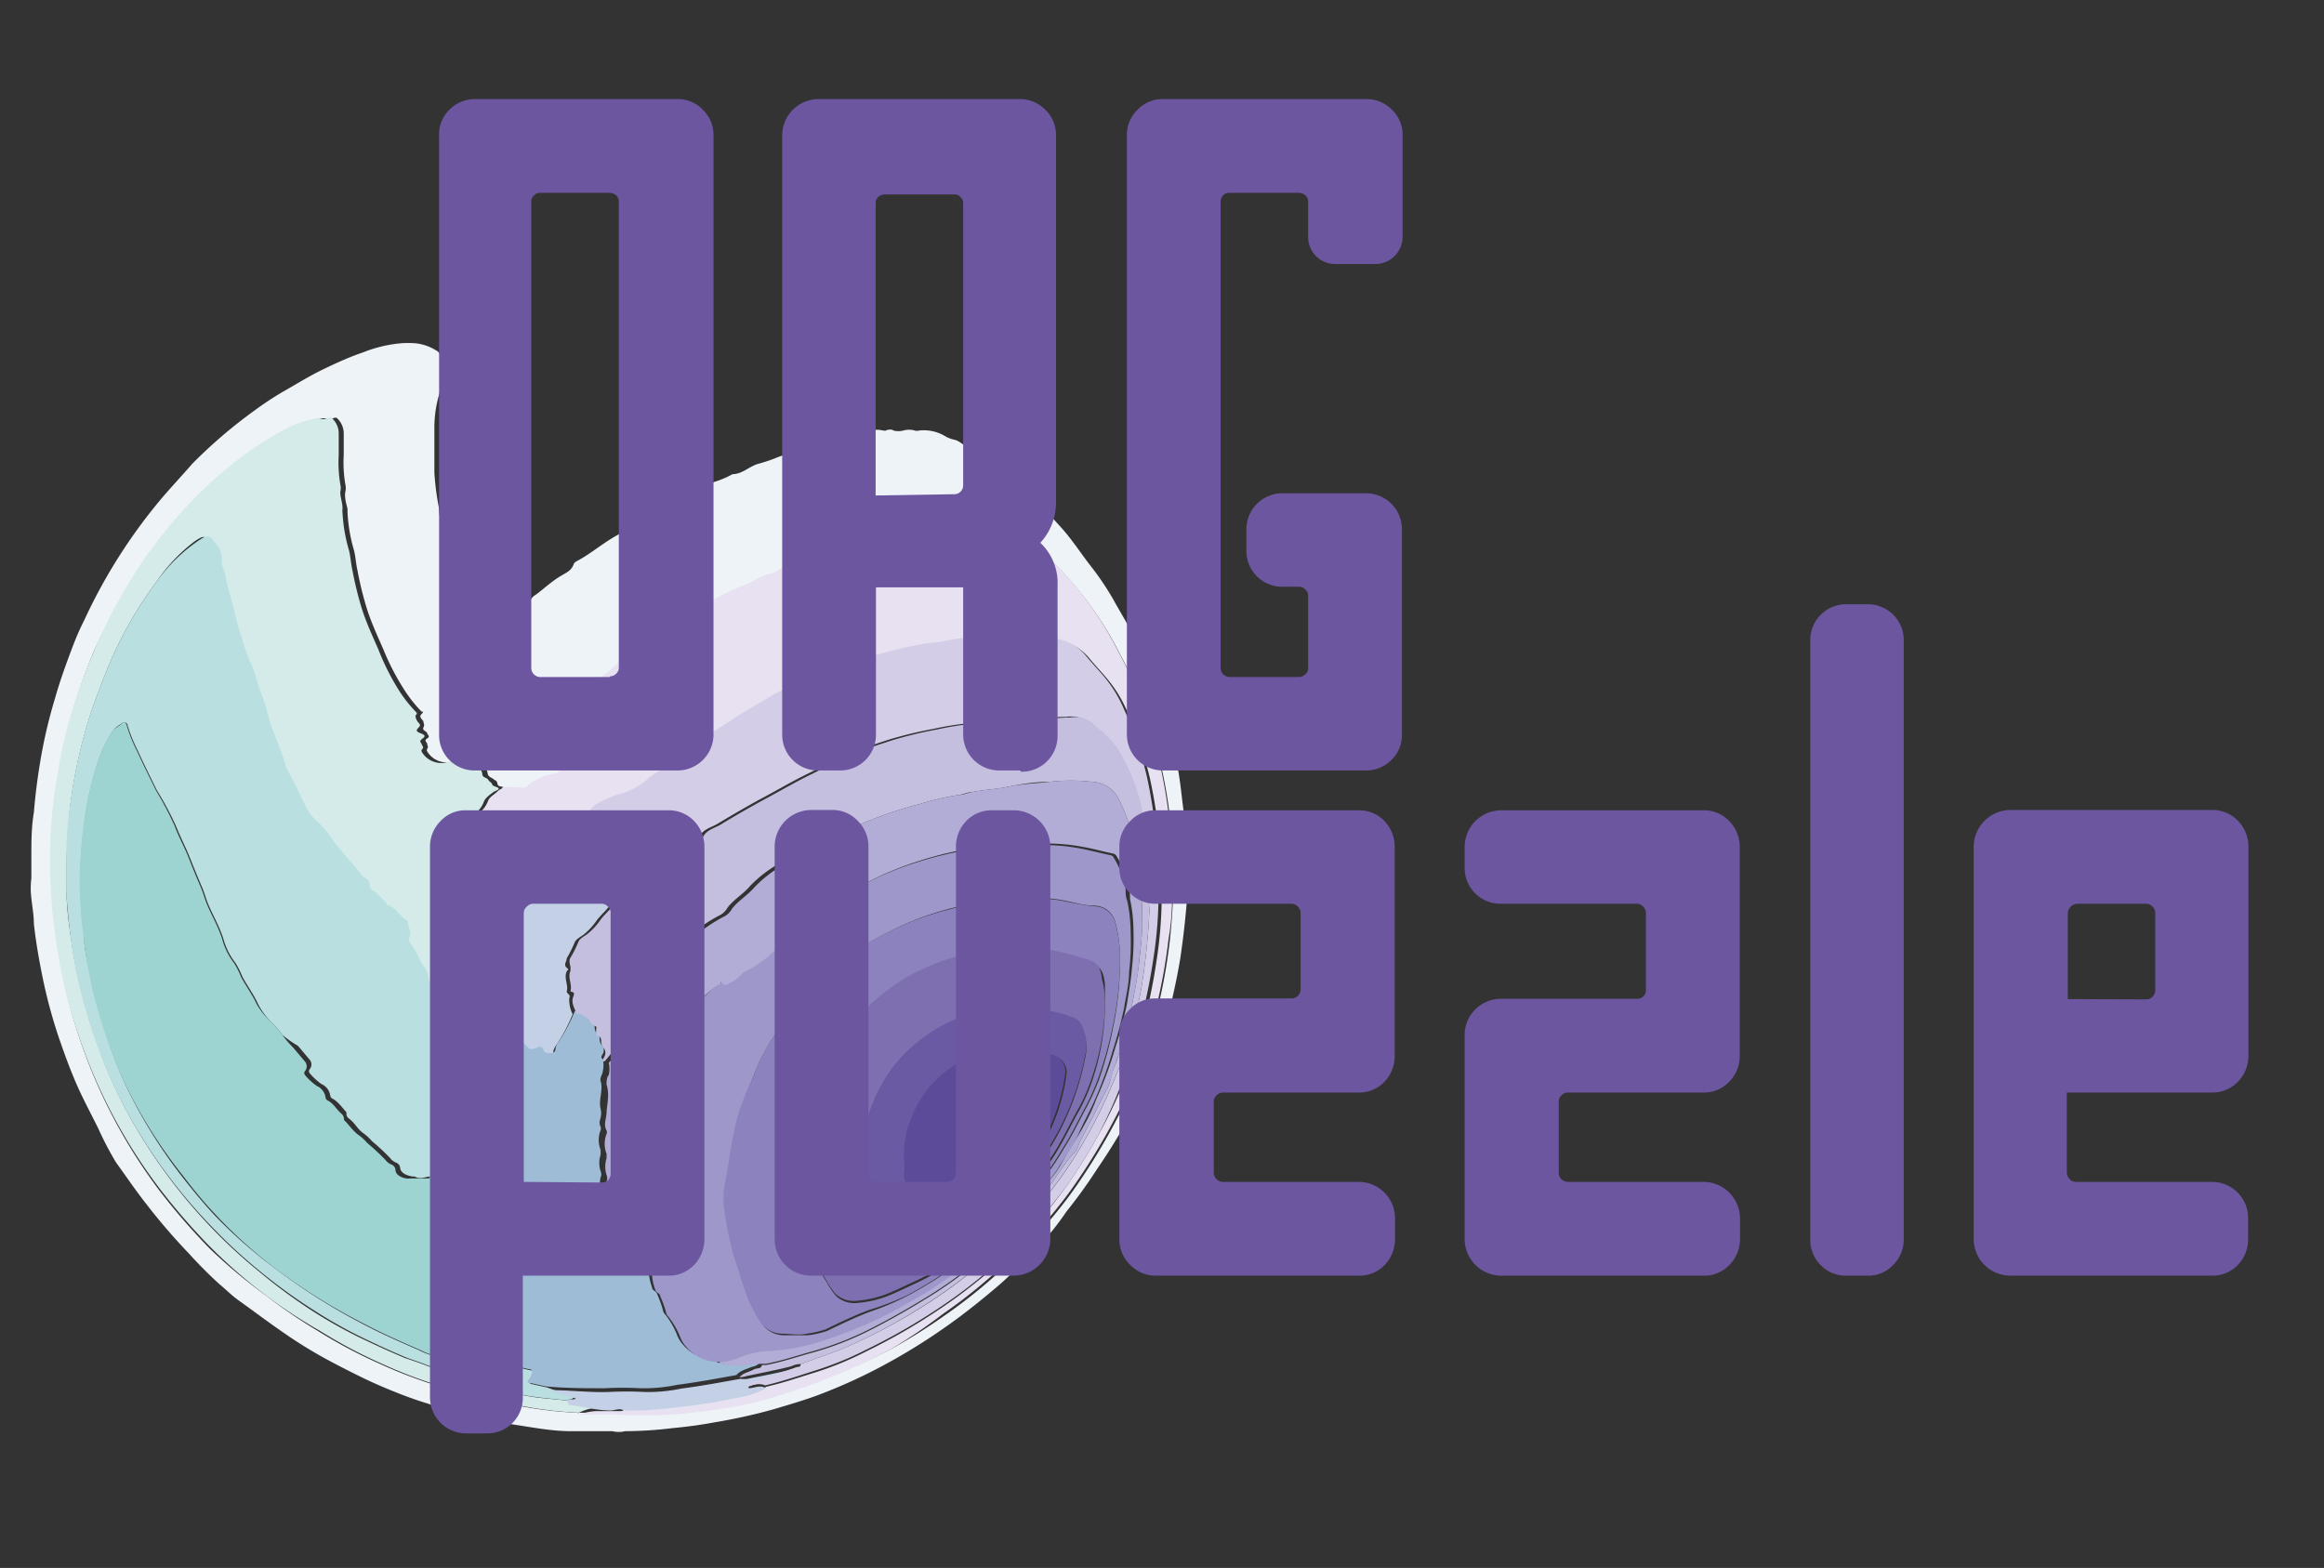 <svg id="Слой_1" data-name="Слой 1" xmlns="http://www.w3.org/2000/svg" viewBox="0 0 74.1 50"><rect x="0" y="0" width="74.1" height="50" fill="#333333" stroke="none"/><defs><style>.cls-1{fill:#eef3f8;}.cls-2{fill:#d4ebea;}.cls-3{fill:#e7e1f1;}.cls-4{fill:#b9dfe0;}.cls-5{fill:#c3d0e5;}.cls-6{fill:#d4cde7;}.cls-7{fill:#9dd4d2;}.cls-8{fill:#9ebcd6;}.cls-9{fill:#c4bedf;}.cls-10{fill:#9d97ca;}.cls-11{fill:#b1add6;}.cls-12{fill:#8c82bd;}.cls-13{fill:#7e6fb1;}.cls-14{fill:#695aa3;}.cls-15{fill:#5b4b99;}.cls-16{fill:#6d56a0;}</style></defs><path class="cls-1" d="M19.53,45.64c-.44,0-.88,0-1.32,0-.61,0-1.22-.12-1.82-.21a18.79,18.79,0,0,1-2.78-.68c-.5-.15-1-.35-1.47-.55s-1.08-.51-1.61-.79A14.7,14.7,0,0,1,9,42.47c-.48-.33-.94-.68-1.39-1-.21-.15-.39-.33-.59-.5s-.67-.63-1-1a19.31,19.31,0,0,1-1.32-1.53c-.35-.44-.66-.9-1-1.37A10.28,10.28,0,0,1,3.14,36c-.25-.51-.52-1-.74-1.52s-.35-.89-.51-1.35a16.16,16.16,0,0,1-.5-1.81c-.13-.62-.24-1.23-.31-1.86,0-.36-.09-.72-.1-1.09A2.73,2.73,0,0,1,1,28c0-.23,0-.45,0-.68,0-.47,0-.94.08-1.41a19.4,19.4,0,0,1,.27-2,16.08,16.08,0,0,1,.41-1.66c.14-.5.32-1,.5-1.48s.27-.68.43-1a17.23,17.23,0,0,1,2.44-3.85c.33-.39.68-.76,1-1.13a15.65,15.65,0,0,1,2-1.71,10.11,10.11,0,0,1,1-.65c.4-.23.79-.47,1.21-.67s.81-.38,1.23-.52a4.23,4.23,0,0,1,1.31-.3l.21,0a1.5,1.5,0,0,1,.79.22c.13.06.15.14.19.25a.36.36,0,0,1,0,.32.11.11,0,0,0,0,.11.17.17,0,0,1,0,.14c-.07.21,0,.43-.08.64a3.83,3.83,0,0,0-.14,1c0,.49,0,1,0,1.45A8.57,8.57,0,0,0,14,16.22c0,.29.1.57.16.85a1.74,1.74,0,0,0,.17.45,8.19,8.19,0,0,1,.39.85c.05.11.14.18.2.29a2.55,2.55,0,0,0,.47.61c.06.06.06.14.12.2a.66.66,0,0,0,.71.1,2.22,2.22,0,0,0,.59-.31c.09-.07.13-.21.25-.28s.48-.4.75-.57.41-.2.49-.44a.27.27,0,0,1,.1-.08c.43-.23.8-.55,1.22-.79a2.64,2.64,0,0,1,.29-.15c.13-.07.23-.18.36-.26.32-.17.62-.36,1-.52.12-.06.22-.15.33-.21a2.28,2.28,0,0,1,.72-.31.66.66,0,0,0,.33-.2.38.38,0,0,1,.15-.09,3,3,0,0,0,.56-.24h0c.31,0,.53-.25.82-.33a5.25,5.25,0,0,0,.52-.17c.28-.12.58-.19.87-.29s.37-.08.55-.14.39-.09.58-.17a2.93,2.93,0,0,1,.6-.15h0c.16-.06.3-.23.49-.07.1-.14.24-.09.38-.07s.05,0,.06,0,.17-.07.26,0a.65.65,0,0,0,.31,0,.67.67,0,0,1,.37,0,.22.22,0,0,0,.13,0,1.33,1.33,0,0,1,.87.2,1.11,1.11,0,0,0,.29.1c.21.07.34.26.52.3a3,3,0,0,1,.67.42,2.06,2.06,0,0,1,.55.42c.23.25.52.43.75.68l.91,1c.32.36.58.76.87,1.14a8.94,8.94,0,0,1,.78,1.15c.19.35.41.69.58,1.05.26.55.5,1.11.73,1.68a15.22,15.22,0,0,1,.72,2.56c.09.45.13.91.19,1.37s.09,1.05.11,1.58a10.56,10.56,0,0,1,0,1.38c-.05.61-.12,1.22-.21,1.82a21,21,0,0,1-.5,2.22,16.46,16.46,0,0,1-.87,2.34A19.48,19.48,0,0,1,35,37.25a16.36,16.36,0,0,1-1,1.39,8.23,8.23,0,0,1-.79,1c-.45.46-.89.94-1.38,1.36s-1.11.92-1.7,1.33A19.18,19.18,0,0,1,28,43.63a17.32,17.32,0,0,1-1.92.86c-.46.17-.94.31-1.41.45a17.91,17.91,0,0,1-1.9.42c-.43.08-.87.14-1.31.18a13,13,0,0,1-1.53.1A.83.83,0,0,1,19.53,45.64ZM16.06,25.11c-.06-.05-.18,0-.2-.12s-.09-.1-.12-.14-.18-.07-.19-.18a.3.3,0,0,0-.3-.27.89.89,0,0,1-.53-.1.47.47,0,0,0-.35,0,.72.72,0,0,1-.75-.34.08.08,0,0,1,0-.08c.05-.07,0-.11,0-.16s-.12-.1,0-.17,0-.12,0-.17-.17-.09-.12-.18,0-.14,0-.19-.17-.13-.06-.24,0-.06,0-.08a4.27,4.27,0,0,1-.56-.71,7.75,7.75,0,0,1-.66-1.28c-.18-.41-.37-.82-.51-1.25a10.86,10.86,0,0,1-.31-1.25c-.05-.21-.06-.43-.11-.64a5.2,5.2,0,0,1-.21-1.23s0-.07,0-.1-.11-.35-.07-.54a.53.53,0,0,0,0-.25,4.12,4.12,0,0,1-.05-.93c0-.22,0-.46,0-.69a.66.66,0,0,0-.19-.46c-.06-.09-.16,0-.25,0a.13.13,0,0,1-.09,0,.51.51,0,0,0-.3,0,4,4,0,0,0-1.16.48,12,12,0,0,0-2.19,1.64,12.22,12.22,0,0,0-.87.89,16,16,0,0,0-1.14,1.44A16.74,16.74,0,0,0,3,20.75a20.1,20.1,0,0,0-.82,2.41,14.82,14.82,0,0,0-.33,1.61,14.38,14.38,0,0,0-.22,2.17,17.85,17.85,0,0,0,.09,2.31c.05.44.11.88.19,1.32A15.5,15.5,0,0,0,2.5,33a17,17,0,0,0,2.61,5,20.77,20.77,0,0,0,1.57,1.81A17.12,17.12,0,0,0,8.5,41.33a16.69,16.69,0,0,0,1.63,1.11,15.9,15.9,0,0,0,2,1.06,14.82,14.82,0,0,0,1.56.61,27.37,27.37,0,0,0,2.7.69,12.53,12.53,0,0,0,2,.25.11.11,0,0,0,.09,0l1,0a16.75,16.75,0,0,0,1.87,0C22,45,22.5,45,23,44.88a11.66,11.66,0,0,0,1.92-.46A19.3,19.3,0,0,0,28.45,43a18,18,0,0,0,1.67-1.05,16.44,16.44,0,0,0,2-1.63,15.48,15.48,0,0,0,2-2.22,19.54,19.54,0,0,0,1.56-2.55,15.06,15.06,0,0,0,.9-2.21,17.55,17.55,0,0,0,.72-3.35c.07-.65.11-1.3.12-1.94,0-.43,0-.85-.06-1.28a11.82,11.82,0,0,0-.14-1.32,14,14,0,0,0-.3-1.43c-.14-.47-.27-.93-.43-1.39a11.61,11.61,0,0,0-.78-1.77,11,11,0,0,0-1.59-2.35A6.46,6.46,0,0,0,32.28,17a1.81,1.81,0,0,0-1-.23.48.48,0,0,1-.31,0,.22.22,0,0,0-.16,0,4.34,4.34,0,0,1-.63.09c-.22,0-.44,0-.66.08a3.41,3.41,0,0,1-.64.1,2.6,2.6,0,0,0-.58.1c-.23.08-.46.08-.69.16-.47.17-1,.28-1.45.42l-.62.2c-.12,0-.2.18-.31.16-.27-.05-.42.19-.64.24a1.88,1.88,0,0,0-.57.24c-.14.08-.32.14-.48.21-.42.18-.82.41-1.23.62a9.8,9.8,0,0,0-.87.55c-.21.14-.4.29-.61.41s-.28.23-.45.31a.62.62,0,0,0-.28.25.35.35,0,0,1-.19.15.52.52,0,0,0-.15.06,4.07,4.07,0,0,1-.59.51c-.14.11-.24.25-.39.35s-.49.27-.6.55a.1.1,0,0,1-.07.06c-.11,0-.17.06-.24.12a.67.67,0,0,1-.53.21.33.33,0,0,0-.14,0,.08.08,0,0,0-.06.1c0,.14.08.27.27.29a.36.36,0,0,1,.23.14c0,.06.09.14.16.15a.21.21,0,0,1,.13.25c0,.14.05.17.13.22s.14.13,0,.22a.37.37,0,0,0-.19.25.2.2,0,0,1-.17.16,1.64,1.64,0,0,0-.85.37.24.24,0,0,1-.24.07A3.69,3.69,0,0,0,16.06,25.11Z"/><path class="cls-2" d="M18.46,45.05a12.53,12.53,0,0,1-2-.25,27.37,27.37,0,0,1-2.7-.69,14.82,14.82,0,0,1-1.56-.61,15.9,15.9,0,0,1-2-1.06A16.69,16.69,0,0,1,8.5,41.33a17.12,17.12,0,0,1-1.82-1.59,20.77,20.77,0,0,1-1.57-1.81A17,17,0,0,1,2.5,33a15.5,15.5,0,0,1-.62-2.41c-.08-.44-.14-.88-.19-1.32a17.85,17.85,0,0,1-.09-2.31,14.38,14.38,0,0,1,.22-2.17,14.82,14.82,0,0,1,.33-1.61A20.1,20.1,0,0,1,3,20.75a16.74,16.74,0,0,1,1.61-2.94,16,16,0,0,1,1.14-1.44,12.22,12.22,0,0,1,.87-.89,12,12,0,0,1,2.19-1.64,4,4,0,0,1,1.16-.48.51.51,0,0,1,.3,0,.13.13,0,0,0,.09,0c.09,0,.19-.12.25,0a.66.66,0,0,1,.19.46c0,.23,0,.47,0,.69a4.12,4.12,0,0,0,.05.93.53.53,0,0,1,0,.25c0,.19.08.36.07.54s0,.06,0,.1a5.2,5.2,0,0,0,.21,1.23c.05.21.06.43.11.64a10.86,10.86,0,0,0,.31,1.25c.14.43.33.84.51,1.25A7.75,7.75,0,0,0,12.71,22a4.27,4.27,0,0,0,.56.71s.05.05,0,.08,0,.17.06.24.1.09,0,.19,0,.13.12.18.11.09,0,.17,0,.13,0,.17.09.09,0,.16a.08.08,0,0,0,0,.08.72.72,0,0,0,.75.34.47.47,0,0,1,.35,0,.89.89,0,0,0,.53.1.3.3,0,0,1,.3.27c0,.11.14.1.19.18s.1.07.12.14.14.07.2.12-.11.09-.16.13-.25.17-.3.3a.82.82,0,0,1-.28.38c-.07,0-.16.15-.14.2s-.07.2-.19.23-.1.06,0,.14.14.07.12.13.1.3.18.44-.21.12-.28.26-.15.32-.23.47a2.85,2.85,0,0,0-.28.55.58.58,0,0,0,.07.49c.05.08.12.14.11.24s0,.25.16.27c0,0,0,0,.06.06a1.1,1.1,0,0,0,.32.45s.07.06.06.09a.86.86,0,0,1-.13.52,4.08,4.08,0,0,0-.44.72c-.14,0-.22.17-.36.16a.22.22,0,0,0-.24.12c0,.06-.14.13-.17.08s-.24-.22-.24-.4a.5.5,0,0,0-.14-.33.58.58,0,0,1-.11-.18,3,3,0,0,0-.34-.58c0-.07-.07-.12,0-.19s-.09-.32-.06-.48l-.05-.05c-.21-.12-.32-.38-.57-.46,0,0,0,0-.06-.06a2.33,2.33,0,0,0-.42-.41.22.22,0,0,1-.12-.2.22.22,0,0,0-.14-.21.15.15,0,0,1-.09-.07q-.13-.18-.3-.36-.32-.35-.6-.72a3.73,3.73,0,0,0-.54-.65,1.56,1.56,0,0,1-.4-.55c-.13-.26-.25-.51-.37-.77a3.72,3.72,0,0,1-.21-.39c-.13-.48-.34-.93-.5-1.39-.1-.31-.17-.62-.28-.92s-.22-.75-.39-1.1a6.14,6.14,0,0,1-.27-.79c-.07-.21-.13-.44-.19-.66-.1-.43-.23-.85-.32-1.28,0-.15-.13-.29-.11-.41a.74.74,0,0,0-.19-.59c-.22-.29-.25-.3-.55-.1A5.3,5.3,0,0,0,5,18.54a12.65,12.65,0,0,0-1.54,2.7c-.18.44-.35.89-.51,1.34a15.87,15.87,0,0,0-.68,2.88c-.09.63-.11,1.27-.15,1.91,0,.34,0,.68,0,1,0,.7.12,1.41.23,2.11a17.29,17.29,0,0,0,.75,2.8A15,15,0,0,0,4.3,35.9a17,17,0,0,0,2.51,3.32,16.32,16.32,0,0,0,1.44,1.32A17.26,17.26,0,0,0,10,41.83a15.2,15.2,0,0,0,1.42.8c.5.24,1,.47,1.5.68a14.72,14.72,0,0,1,1.44.55,2.73,2.73,0,0,0,.43.16c.59.16,1.18.32,1.78.45s1,.13,1.46.19l0,0c.44.05.88.16,1.33.18.14,0,.28-.07.42,0a.13.13,0,0,1-.12.07c-.27,0-.53,0-.79,0A1.65,1.65,0,0,0,18.46,45.05Z"/><path class="cls-3" d="M15.25,27.06c-.08-.14-.22-.24-.18-.44s-.08-.09-.12-.13-.07-.12,0-.14.24-.05.19-.23.07-.15.14-.2a.82.82,0,0,0,.28-.38c.05-.13.2-.2.3-.3s.13-.06.16-.13a3.69,3.69,0,0,1,.58,0,.24.24,0,0,0,.24-.07,1.64,1.64,0,0,1,.85-.37.2.2,0,0,0,.17-.16.37.37,0,0,1,.19-.25c.14-.09.14-.13,0-.22s-.17-.08-.13-.22a.21.21,0,0,0-.13-.25c-.07,0-.12-.09-.16-.15a.36.36,0,0,0-.23-.14c-.19,0-.23-.15-.27-.29a.08.08,0,0,1,.06-.1.33.33,0,0,1,.14,0,.67.67,0,0,0,.53-.21c.07-.06.13-.13.24-.12a.1.1,0,0,0,.07-.06c.11-.28.37-.4.6-.55s.25-.24.39-.35a4.07,4.07,0,0,0,.59-.51.52.52,0,0,1,.15-.06.35.35,0,0,0,.19-.15.62.62,0,0,1,.28-.25c.17-.08.29-.22.45-.31s.4-.27.61-.41a9.8,9.8,0,0,1,.87-.55c.41-.21.81-.44,1.23-.62.16-.07.34-.13.48-.21a1.88,1.88,0,0,1,.57-.24c.22-.05.37-.29.64-.24.11,0,.19-.12.31-.16l.62-.2c.49-.14,1-.25,1.45-.42.23-.08.46-.08.69-.16a2.6,2.6,0,0,1,.58-.1,3.41,3.41,0,0,0,.64-.1c.22-.06.44,0,.66-.08a4.34,4.34,0,0,0,.63-.09.22.22,0,0,1,.16,0,.48.48,0,0,0,.31,0,1.81,1.81,0,0,1,1,.23,6.46,6.46,0,0,1,1.81,1.48,11,11,0,0,1,1.59,2.35,11.61,11.61,0,0,1,.78,1.77c.16.46.29.92.43,1.39a14,14,0,0,1,.3,1.43,11.82,11.82,0,0,1,.14,1.32c0,.43.07.85.06,1.28,0,.64,0,1.29-.12,1.94a17.55,17.55,0,0,1-.72,3.35,15.06,15.06,0,0,1-.9,2.21,19.54,19.54,0,0,1-1.56,2.55,15.48,15.48,0,0,1-2,2.22,16.44,16.44,0,0,1-2,1.63A18,18,0,0,1,28.45,43a19.3,19.3,0,0,1-3.51,1.47,11.66,11.66,0,0,1-1.92.46c-.52.07-1.05.14-1.58.18a16.75,16.75,0,0,1-1.87,0l-1,0a.11.11,0,0,1-.09,0A1.65,1.65,0,0,1,19,45c.26,0,.52,0,.79,0a.13.13,0,0,0,.12-.07,9.58,9.58,0,0,0,1.31-.06c.42,0,.83-.1,1.24-.15s.79-.14,1.19-.22a2.49,2.49,0,0,0,.79-.28c.53-.12,1.05-.3,1.57-.46a10.42,10.42,0,0,0,1.62-.67,19.25,19.25,0,0,0,2.25-1.29,16.31,16.31,0,0,0,1.87-1.44c.36-.32.69-.68,1-1A15.46,15.46,0,0,0,34,37.83a16.57,16.57,0,0,0,1-1.6,15.58,15.58,0,0,0,1.52-3.79c.15-.61.27-1.21.36-1.83a13.51,13.51,0,0,0,.16-2q0-1-.09-2a15.86,15.86,0,0,0-.29-1.81,12.21,12.21,0,0,0-.75-2.18,4.1,4.1,0,0,0-.58-.94c-.19-.23-.4-.45-.59-.68a1.58,1.58,0,0,0-1-.57,4.86,4.86,0,0,0-1-.07c-.21,0-.43,0-.64,0L31,20.35a7,7,0,0,0-.78.11c-.25.06-.51.07-.76.11s-.49.09-.73.15-.65.19-1,.26-.77.25-1.14.38a9.63,9.63,0,0,0-1.05.43,8.5,8.5,0,0,0-.81.38c-.4.24-.82.45-1.2.72s-.62.38-.91.61l-.68.5a6.65,6.65,0,0,1-.88.62,2.27,2.27,0,0,0-.32.22,2.48,2.48,0,0,1-.73.45,4,4,0,0,0-.84.32.92.92,0,0,0-.41.42.94.94,0,0,1-.3.38c-.06,0-.15.09-.15.14,0,.21-.17.29-.25.44s0,0,0,.07h-.42a.18.18,0,0,1-.12,0,.39.39,0,0,0-.45,0c-.2.24-.53.25-.75.44h-.05a.89.89,0,0,1-.59-.15C15.49,27.28,15.39,27.14,15.25,27.06Z"/><path class="cls-4" d="M18.07,44.66c-.49-.06-1-.09-1.46-.19s-1.19-.29-1.78-.45a2.73,2.73,0,0,1-.43-.16A14.72,14.72,0,0,0,13,43.31c-.51-.21-1-.44-1.5-.68a15.2,15.2,0,0,1-1.42-.8,17.26,17.26,0,0,1-1.79-1.29,16.32,16.32,0,0,1-1.44-1.32A17,17,0,0,1,4.3,35.9a15,15,0,0,1-1.21-2.6,17.29,17.29,0,0,1-.75-2.8c-.11-.7-.19-1.41-.23-2.11,0-.34,0-.68,0-1,0-.64.06-1.28.15-1.91a15.87,15.87,0,0,1,.68-2.88c.16-.45.33-.9.51-1.34A12.65,12.65,0,0,1,5,18.54a5.3,5.3,0,0,1,1.33-1.3c.3-.2.33-.19.55.1a.74.74,0,0,1,.19.59c0,.12.09.26.11.41.09.43.22.85.32,1.28.06.22.12.45.19.66a6.14,6.14,0,0,0,.27.79c.17.35.25.74.39,1.1s.18.61.28.92c.16.46.37.91.5,1.39a3.72,3.72,0,0,0,.21.39c.12.26.24.51.37.77a1.56,1.56,0,0,0,.4.55,3.73,3.73,0,0,1,.54.65q.29.38.6.72.16.18.3.36a.15.15,0,0,0,.09.07.22.22,0,0,1,.14.21.22.22,0,0,0,.12.2,2.33,2.33,0,0,1,.42.41s0,.05.06.06c.25.08.36.34.57.46l.05.05c0,.16.13.31.06.48s0,.12,0,.19a3,3,0,0,1,.34.58.58.58,0,0,0,.11.18.5.5,0,0,1,.14.33c0,.18.17.26.24.4s.13,0,.17-.08a.22.22,0,0,1,.24-.12c.14,0,.22-.15.36-.16s0,.18.11.21a.24.24,0,0,1,.17.32c0,.09,0,.12.08.15a.19.19,0,0,1,.16.21.56.56,0,0,0,.15.35c.09.13.06.31.14.45a.34.34,0,0,1,.06.32,1.45,1.45,0,0,1-.4.52.21.21,0,0,0-.06.23.23.23,0,0,1,0,.14A1.45,1.45,0,0,0,15,35.14a.41.41,0,0,0,0,.16.41.41,0,0,1-.25.55c-.06,0-.13.06-.07.1s0,.13,0,.19-.17.29-.25.43a.57.57,0,0,0,0,.67.25.25,0,0,1-.26.07c-.12,0-.26,0-.31.15s-.09.07-.16.06-.32.11-.47,0,0,0,0,0c-.17,0-.45-.08-.47-.27a.2.2,0,0,0-.12-.17.44.44,0,0,1-.2-.15,7.41,7.41,0,0,0-.58-.54,1.6,1.6,0,0,0-.27-.25c-.18-.12-.27-.32-.44-.45s-.06-.18-.13-.25-.24-.32-.43-.41a.13.13,0,0,1-.06-.09.47.47,0,0,0-.28-.37,2,2,0,0,1-.37-.34.1.1,0,0,1,0-.14.24.24,0,0,0,0-.29l-.38-.45A3.44,3.44,0,0,1,9,33a2.92,2.92,0,0,0-.32-.38A2.18,2.18,0,0,1,8.22,32c-.14-.3-.34-.57-.49-.85a3,3,0,0,0-.22-.44A2.15,2.15,0,0,1,7.14,30c-.14-.5-.44-.93-.59-1.41a3.62,3.62,0,0,0-.13-.35c-.13-.3-.25-.6-.37-.9s-.31-.67-.44-1A10,10,0,0,0,5,25.2c-.21-.43-.42-.85-.62-1.29a4.59,4.59,0,0,1-.31-.77c0-.08-.1-.14-.16-.09s-.22.13-.29.23a4.19,4.19,0,0,0-.52,1.09,10.3,10.3,0,0,0-.39,1.73,16.59,16.59,0,0,0-.15,1.73,13.69,13.69,0,0,0,.12,2c0,.44.12.87.2,1.3a13.42,13.42,0,0,0,.41,1.54A14.06,14.06,0,0,0,4,34.59a15.72,15.72,0,0,0,1.82,2.95c.32.41.65.81,1,1.19A15.17,15.17,0,0,0,8.8,40.47a19.09,19.09,0,0,0,2.71,1.72c.6.32,1.23.6,1.86.87a1.76,1.76,0,0,0,1,.21,1,1,0,0,1,.29,0c.35.07.71.09,1.06.19a1.44,1.44,0,0,0,.51.08l.07,0a6.45,6.45,0,0,0,.63.16s.15,0,.11.09a.67.67,0,0,1-.1.23c-.11.12,0,.11.07.13l.45.1s0,0,0,0a4.59,4.59,0,0,0,.56.18,1.8,1.8,0,0,1,.28.09C18.26,44.67,18.15,44.59,18.07,44.66Z"/><path class="cls-5" d="M15.54,33.19a.34.34,0,0,0-.06-.32c-.08-.14-.05-.32-.14-.45a.56.56,0,0,1-.15-.35.19.19,0,0,0-.16-.21c-.08,0-.09-.06-.08-.15a.24.24,0,0,0-.17-.32c-.1,0-.07-.14-.11-.21a4.08,4.08,0,0,1,.44-.72.86.86,0,0,0,.13-.52s0-.07-.06-.09a1.1,1.1,0,0,1-.32-.45s0-.06-.06-.06c-.18,0-.17-.14-.16-.27s-.06-.16-.11-.24a.58.58,0,0,1-.07-.49,2.85,2.85,0,0,1,.28-.55c.08-.15.16-.31.23-.47s.23-.13.28-.26c.14.08.24.22.38.3a.89.89,0,0,0,.59.15h.05c.22-.19.55-.2.75-.44a.39.39,0,0,1,.45,0,.18.18,0,0,0,.12,0H18c.06,0,.12,0,.12.09s0,.18.11.23,0,.07,0,.11,0,.15.13.08l.08,0c.37-.07.73-.2,1.09-.3.1,0,.11,0,.1.08a.48.48,0,0,1-.08.16c0,.05-.07.11,0,.16a.67.67,0,0,1,0,.46,4.34,4.34,0,0,1,0,.51.5.5,0,0,1-.12.24c-.13.18-.31.32-.43.5a2.11,2.11,0,0,1-.35.38c-.11.1-.28.16-.33.29a3.89,3.89,0,0,1-.25.5c0,.1-.11.21,0,.3s0,.07,0,.12c-.1.21.06.42,0,.64,0,.06.12.1.09.18s0,.37.1.54a5.59,5.59,0,0,1-.53,1,.46.46,0,0,0-.09.2.13.13,0,0,1-.13.14c-.09,0-.21,0-.24-.08s-.1-.11-.2-.1-.22.06-.31,0a.58.58,0,0,0-.54-.21A2.89,2.89,0,0,1,15.54,33.19Z"/><path class="cls-5" d="M18.07,44.66c.08-.07.19,0,.29-.06a1.8,1.8,0,0,0-.28-.09,4.59,4.59,0,0,1-.56-.18s0,0,0,0c.63,0,1.26.08,1.89.06a10.84,10.84,0,0,1,1.14,0,5.19,5.19,0,0,0,1.18-.11c.63-.08,1.26-.2,1.88-.31a.87.87,0,0,0,.23,0c.48-.1,1-.19,1.42-.31a.63.63,0,0,1,.3-.07c0,.06-.05.08-.1.09l-1.54.52s-.07,0-.05.07c.18,0,.37-.12.55,0a2.49,2.49,0,0,1-.79.28c-.4.08-.79.16-1.19.22s-.82.11-1.24.15a9.58,9.58,0,0,1-1.31.06c-.14-.09-.28,0-.42,0-.45,0-.89-.13-1.33-.18Z"/><path class="cls-6" d="M24.39,44.18c-.18-.09-.37,0-.55,0,0-.07,0-.06.05-.07l1.54-.52c.05,0,.1,0,.1-.09.45-.17.91-.32,1.36-.5a18.27,18.27,0,0,0,2.82-1.52,14.6,14.6,0,0,0,2.1-1.66,15.9,15.9,0,0,0,2.07-2.34,15.77,15.77,0,0,0,1.47-2.63,15,15,0,0,0,.74-2,13.84,13.84,0,0,0,.32-1.45A21.26,21.26,0,0,0,36.65,29a10.33,10.33,0,0,0-.06-1.47,12.86,12.86,0,0,0-.26-1.63,6.28,6.28,0,0,0-.62-1.73,2.73,2.73,0,0,0-.72-.9c-.13-.09-.22-.21-.34-.29a1,1,0,0,0-.65-.12c-.57,0-1.14.1-1.72.11-.13,0-.26,0-.39,0-.29,0-.56.06-.84.08a9,9,0,0,0-1.27.19,13.35,13.35,0,0,0-1.42.34c-.43.14-.86.28-1.28.46s-.91.43-1.36.65-.91.49-1.36.73-1,.56-1.5.86c-.19.11-.43.16-.55.38a1.63,1.63,0,0,1-.51.43,1.72,1.72,0,0,0-.4.36,1.69,1.69,0,0,1-.63.53l-.86.5a.87.87,0,0,1-.35.13,4.34,4.34,0,0,0,0-.51.67.67,0,0,0,0-.46s0-.11,0-.16a.48.48,0,0,0,.08-.16c0-.07,0-.11-.1-.08-.36.1-.72.23-1.09.3l-.08,0c-.11.07-.16.07-.13-.08s0-.09,0-.11-.11-.13-.11-.23-.06-.09-.12-.09,0,0,0-.07.26-.23.25-.44c0-.05.09-.1.15-.14a.94.94,0,0,0,.3-.38.92.92,0,0,1,.41-.42,4,4,0,0,1,.84-.32,2.48,2.48,0,0,0,.73-.45,2.27,2.27,0,0,1,.32-.22,6.65,6.65,0,0,0,.88-.62l.68-.5c.29-.23.61-.41.91-.61s.8-.48,1.2-.72a8.5,8.5,0,0,1,.81-.38,9.63,9.63,0,0,1,1.05-.43c.37-.13.74-.28,1.14-.38s.65-.18,1-.26.48-.1.73-.15.51-.05.76-.11a7,7,0,0,1,.78-.11L32,20.29c.21,0,.43,0,.64,0a4.86,4.86,0,0,1,1,.07,1.58,1.58,0,0,1,1,.57c.19.23.4.45.59.68a4.1,4.1,0,0,1,.58.94,12.21,12.21,0,0,1,.75,2.18,15.86,15.86,0,0,1,.29,1.81q.09,1,.09,2a13.51,13.51,0,0,1-.16,2c-.09.62-.21,1.22-.36,1.83A15.58,15.58,0,0,1,35,36.23a16.57,16.57,0,0,1-1,1.6,15.46,15.46,0,0,1-1.22,1.46c-.35.35-.68.71-1,1a16.31,16.31,0,0,1-1.87,1.44,19.25,19.25,0,0,1-2.25,1.29,10.42,10.42,0,0,1-1.62.67C25.44,43.88,24.92,44.06,24.39,44.18Z"/><path class="cls-7" d="M16.26,43.53a1.44,1.44,0,0,1-.51-.08c-.35-.1-.71-.12-1.06-.19a1,1,0,0,0-.29,0,1.76,1.76,0,0,1-1-.21c-.63-.27-1.26-.55-1.86-.87A19.09,19.09,0,0,1,8.8,40.47a15.17,15.17,0,0,1-1.93-1.74c-.36-.38-.69-.78-1-1.19A15.72,15.72,0,0,1,4,34.59a14.06,14.06,0,0,1-.73-1.9,13.42,13.42,0,0,1-.41-1.54c-.08-.43-.16-.86-.2-1.3a13.69,13.69,0,0,1-.12-2,16.59,16.59,0,0,1,.15-1.73,10.3,10.3,0,0,1,.39-1.73,4.19,4.19,0,0,1,.52-1.09c.07-.1.2-.14.29-.23s.14,0,.16.09a4.59,4.59,0,0,0,.31.77c.2.44.41.86.62,1.29a10,10,0,0,1,.59,1.12c.13.35.31.67.44,1s.24.6.37.9a3.62,3.62,0,0,1,.13.35c.15.48.45.91.59,1.41a2.15,2.15,0,0,0,.37.72,3,3,0,0,1,.22.44c.15.28.35.55.49.85a2.18,2.18,0,0,0,.45.56A2.92,2.92,0,0,1,9,33a3.44,3.44,0,0,0,.35.41l.38.45a.24.24,0,0,1,0,.29.1.1,0,0,0,0,.14,2,2,0,0,0,.37.34.47.47,0,0,1,.28.37.13.13,0,0,0,.06.09c.19.09.28.28.43.41s.06.2.13.25.26.33.44.45a1.6,1.6,0,0,1,.27.25,7.41,7.41,0,0,1,.58.54.44.44,0,0,0,.2.15.2.2,0,0,1,.12.17c0,.19.3.3.47.27,0,0,0,0,0,0s.31,0,.47,0,.14,0,.16-.06.19-.18.31-.15a.25.25,0,0,0,.26-.07c.08.06.08.16.11.24s.07.34.24.44v0a.33.33,0,0,0,.11.35.13.13,0,0,1,0,.09s0,.08.05.1a.59.59,0,0,1,.25.43,1,1,0,0,1,0,.69.28.28,0,0,0,0,.3.34.34,0,0,1-.1.47c-.06,0-.11.12-.08.16s.16.44.25.66.23.24.21.43a.15.15,0,0,0,.06.1c.15.08.16.23.19.37s0,.13.06.16.16.23.22.35,0,.12,0,.17A.89.89,0,0,1,16.26,43.53Z"/><path class="cls-8" d="M16.26,43.53a.89.89,0,0,0-.18-.75c0-.05,0-.12,0-.17s-.08-.27-.22-.35-.05-.1-.06-.16,0-.29-.19-.37a.15.15,0,0,1-.06-.1c0-.19-.15-.29-.21-.43s-.08-.47-.25-.66,0-.12.08-.16a.34.34,0,0,0,.1-.47.28.28,0,0,1,0-.3,1,1,0,0,0,0-.69.59.59,0,0,0-.25-.43s0-.06-.05-.1a.13.13,0,0,0,0-.09.33.33,0,0,1-.11-.35v0c-.17-.1-.17-.28-.24-.44s0-.18-.11-.24a.57.57,0,0,1,0-.67c.08-.14.16-.29.25-.43s.19-.08,0-.19,0-.09.07-.1A.41.41,0,0,0,15,35.3a.41.41,0,0,1,0-.16,1.45,1.45,0,0,1,.11-1.06.23.23,0,0,0,0-.14.21.21,0,0,1,.06-.23,1.45,1.45,0,0,0,.4-.52,2.89,2.89,0,0,0,.72,0,.58.58,0,0,1,.54.21c.09.09.21.05.31,0s.16,0,.2.1.15.08.24.08a.13.13,0,0,0,.13-.14.46.46,0,0,1,.09-.2,5.59,5.59,0,0,0,.53-1,.58.58,0,0,1,.38.19.55.55,0,0,0,.25.23s0,.05,0,.08,0,.18.1.23a.2.2,0,0,1,.06.14.34.34,0,0,0,.1.26.24.24,0,0,1,0,.24s-.1.12,0,.16a.87.87,0,0,1,0,.39c0,.09-.1.2-.07.31.09.3-.07.59,0,.89s-.1.38,0,.57a.14.14,0,0,1,0,.11.86.86,0,0,0,0,.63s0,.1,0,.15a.87.87,0,0,0,0,.53.24.24,0,0,1,0,.2c-.06.25,0,.38.28.43a.11.11,0,0,1,.1.09s0,.08,0,.1c.2,0,.19.21.19.34a1,1,0,0,0,.12.53,1.89,1.89,0,0,1,.2.65c0,.08,0,.13.13.14s.2.1.18.21.06.15.15.18a.2.2,0,0,0,.06.14.36.36,0,0,1,.13.25,1.65,1.65,0,0,0,.1.44c0,.11.14.12.16.21a4.09,4.09,0,0,1,.18.49.31.31,0,0,0,.09.18,2.57,2.57,0,0,1,.36.62,1,1,0,0,0,.19.32,1.34,1.34,0,0,0,1.07.49c0,.07,0,.08.09.1a1.8,1.8,0,0,0,.65.06,4.34,4.34,0,0,1,.62-.06c-.06.11-.19.11-.28.15s-.33.1-.44.24c-.62.11-1.25.23-1.88.31a5.19,5.19,0,0,1-1.18.11,10.84,10.84,0,0,0-1.14,0c-.63,0-1.26,0-1.89-.06l-.45-.1c-.07,0-.18,0-.07-.13a.67.67,0,0,0,.1-.23c0-.09-.07-.08-.11-.09a6.45,6.45,0,0,1-.63-.16Z"/><path class="cls-9" d="M23.58,43.92c.11-.14.29-.16.44-.24s.22,0,.28-.15h.13c.47-.09.92-.24,1.38-.37a10,10,0,0,0,1.75-.65c.65-.32,1.29-.68,1.91-1.06a13,13,0,0,0,1.3-.89c.4-.33.78-.67,1.16-1A14.32,14.32,0,0,0,33.32,38c.33-.39.57-.86.93-1.23.12-.12.14-.3.22-.44.29-.52.54-1.06.82-1.59.13-.23.14-.5.25-.74s.08-.25.13-.37a11.09,11.09,0,0,0,.41-1.5c.08-.45.18-.9.23-1.36s.1-.86.11-1.28a13.75,13.75,0,0,0-.12-1.92,6.52,6.52,0,0,0-.62-2.07,1,1,0,0,0-.87-.57,5.92,5.92,0,0,0-1.33,0c-.43,0-.86.06-1.29.15s-.77.1-1.15.17c-.16,0-.31.08-.47.1a9.16,9.16,0,0,0-1.28.3,13.05,13.05,0,0,0-1.7.57c-.6.25-1.21.5-1.8.78a7.68,7.68,0,0,0-1.18.68,3.93,3.93,0,0,0-.7.58c-.21.25-.51.42-.71.68a.6.6,0,0,1-.22.23,5.16,5.16,0,0,0-.68.42,4.49,4.49,0,0,0-.62.42c-.23.22-.41.5-.63.75s-.13.28-.24.41a7.39,7.39,0,0,0-.61.75c-.06.09,0,.2-.07.3a1.18,1.18,0,0,0-.17.52.45.45,0,0,1-.09.32c-.22.25-.36.55-.6.79-.12,0,0-.12,0-.16a.24.24,0,0,0,0-.24.34.34,0,0,1-.1-.26.2.2,0,0,0-.06-.14c-.11,0-.11-.14-.1-.23s0-.07,0-.08a.55.55,0,0,1-.25-.23.58.58,0,0,0-.38-.19c-.06-.17-.18-.34-.1-.54s-.1-.12-.09-.18c.06-.22-.1-.43,0-.64,0-.05,0-.09,0-.12s-.07-.2,0-.3a3.89,3.89,0,0,0,.25-.5c.05-.13.22-.19.33-.29a2.11,2.11,0,0,0,.35-.38c.12-.18.3-.32.43-.5a.5.5,0,0,0,.12-.24.87.87,0,0,0,.35-.13l.86-.5a1.69,1.69,0,0,0,.63-.53,1.72,1.72,0,0,1,.4-.36,1.63,1.63,0,0,0,.51-.43c.12-.22.36-.27.55-.38.49-.3,1-.59,1.5-.86s.89-.5,1.36-.73.9-.45,1.36-.65.85-.32,1.28-.46a13.35,13.35,0,0,1,1.42-.34,9,9,0,0,1,1.27-.19c.28,0,.55-.07.84-.08.13,0,.26,0,.39,0,.58,0,1.15-.1,1.72-.11a1,1,0,0,1,.65.12c.12.08.21.2.34.29a2.73,2.73,0,0,1,.72.9,6.28,6.28,0,0,1,.62,1.73,12.86,12.86,0,0,1,.26,1.63A10.33,10.33,0,0,1,36.65,29a21.26,21.26,0,0,1-.24,2.39,13.84,13.84,0,0,1-.32,1.45,15,15,0,0,1-.74,2,15.77,15.77,0,0,1-1.47,2.63,15.9,15.9,0,0,1-2.07,2.34,14.6,14.6,0,0,1-2.1,1.66A18.27,18.27,0,0,1,26.89,43c-.45.18-.91.33-1.36.5a.63.63,0,0,0-.3.07c-.47.12-.94.21-1.42.31A.87.87,0,0,1,23.58,43.92Z"/><path class="cls-10" d="M22.94,43.43a1.34,1.34,0,0,1-1.07-.49,1,1,0,0,1-.19-.32,2.57,2.57,0,0,0-.36-.62.31.31,0,0,1-.09-.18,4.09,4.09,0,0,0-.18-.49c0-.09-.14-.1-.16-.21a1.65,1.65,0,0,1-.1-.44.36.36,0,0,0-.13-.25.2.2,0,0,1-.06-.14c0-.16.16-.3.19-.45a1.54,1.54,0,0,0,0-.74.14.14,0,0,1,0-.14c.11-.07.11-.17.12-.28s-.12-.5-.12-.76-.12-.38-.13-.57A8.07,8.07,0,0,0,20.6,36a.43.43,0,0,1,0-.16A3.36,3.36,0,0,1,20.9,35a13.5,13.5,0,0,0,.74-1.75c.06-.19.2-.34.26-.53A2.75,2.75,0,0,1,23,31.33s.06,0,.08,0,.21,0,.31-.06a2.17,2.17,0,0,0,.37-.31,3.88,3.88,0,0,0,1-.7L25,30a5,5,0,0,1,.74-.64c.3-.21.57-.46.88-.65a15,15,0,0,1,1.43-.76,11.28,11.28,0,0,1,1.37-.51,12.06,12.06,0,0,1,1.47-.34,7.33,7.33,0,0,1,1.47-.15c.31,0,.61,0,.91,0a6,6,0,0,1,1.13.1c.34.06.66.15,1,.22a.14.14,0,0,1,.11.08,2.84,2.84,0,0,1,.38,1c0,.12,0,.25.05.37a4.86,4.86,0,0,1,.11,1A8.11,8.11,0,0,1,36,31c0,.39-.1.77-.16,1.15a12.8,12.8,0,0,1-.36,1.35,12.22,12.22,0,0,1-.61,1.66c-.14.32-.32.63-.48,1s-.43.73-.65,1.09-.51.63-.74,1a8.75,8.75,0,0,1-1,1.06c-.2.21-.43.39-.64.59a9.06,9.06,0,0,1-.76.63,12.71,12.71,0,0,1-1.74,1.14,11.59,11.59,0,0,1-1.21.63,15.86,15.86,0,0,1-1.74.65,6.45,6.45,0,0,1-1.38.25,2.92,2.92,0,0,0-1.08.24A1.51,1.51,0,0,1,22.94,43.43ZM35.71,30.67a4.36,4.36,0,0,0-.15-1.27.7.7,0,0,0-.68-.52c-.29,0-.59-.09-.88-.15a4.9,4.9,0,0,0-1.07-.1,9.15,9.15,0,0,0-1.38.1c-.43.07-.86.14-1.28.25a9.24,9.24,0,0,0-1.95.75,7.55,7.55,0,0,0-1.33.82c-.14.11-.29.2-.42.32-.38.37-.78.71-1.13,1.12a9,9,0,0,0-.8,1.11A6.62,6.62,0,0,0,24,34.38a8.79,8.79,0,0,0-.42,1.22,15.32,15.32,0,0,0-.3,1.53c0,.24-.08.49-.13.73a2.47,2.47,0,0,0,0,.81,11.92,11.92,0,0,0,.29,1.42c.16.49.3,1,.49,1.46a4.82,4.82,0,0,0,.35.63.83.83,0,0,0,.69.4c.27,0,.54,0,.8,0a3,3,0,0,0,.61-.14c.45-.22.89-.43,1.36-.61A8.53,8.53,0,0,0,29,41.29a14.78,14.78,0,0,0,1.46-.91,10.21,10.21,0,0,0,1.7-1.52c.2-.23.43-.46.65-.69a9.86,9.86,0,0,0,1.11-1.54c.25-.39.45-.8.66-1.2a7.52,7.52,0,0,0,.46-1,11.61,11.61,0,0,0,.45-1.66A10.23,10.23,0,0,0,35.71,30.67Z"/><path class="cls-11" d="M22.94,43.43a1.51,1.51,0,0,0,.56-.11,2.92,2.92,0,0,1,1.08-.24A6.45,6.45,0,0,0,26,42.83a15.86,15.86,0,0,0,1.74-.65,11.59,11.59,0,0,0,1.21-.63,12.71,12.71,0,0,0,1.74-1.14,9.06,9.06,0,0,0,.76-.63c.21-.2.44-.38.64-.59a8.75,8.75,0,0,0,1-1.06c.23-.35.53-.62.74-1s.44-.72.65-1.09.34-.63.48-1a12.22,12.22,0,0,0,.61-1.66,12.8,12.8,0,0,0,.36-1.35c.06-.38.13-.76.16-1.15a8.11,8.11,0,0,0,.05-1.21,4.86,4.86,0,0,0-.11-1c0-.12,0-.25-.05-.37a2.84,2.84,0,0,0-.38-1,.14.14,0,0,0-.11-.08c-.33-.07-.65-.16-1-.22a6,6,0,0,0-1.13-.1c-.3,0-.6,0-.91,0a7.33,7.33,0,0,0-1.47.15,12.06,12.06,0,0,0-1.47.34,11.28,11.28,0,0,0-1.37.51,15,15,0,0,0-1.43.76c-.31.19-.58.44-.88.65A5,5,0,0,0,25,30l-.27.3a3.88,3.88,0,0,1-1,.7,2.17,2.17,0,0,1-.37.31c-.1,0-.18.17-.31.06s-.05,0-.08,0a2.75,2.75,0,0,0-1.13,1.34c-.06.19-.2.34-.26.53A13.5,13.5,0,0,1,20.9,35a3.36,3.36,0,0,0-.29.86.43.43,0,0,0,0,.16,8.07,8.07,0,0,1,.14,1.38c0,.19.14.37.13.57s.13.5.12.76,0,.21-.12.28a.14.14,0,0,0,0,.14,1.54,1.54,0,0,1,0,.74c0,.15-.15.29-.19.45-.09,0-.17,0-.15-.18s-.06-.19-.18-.21-.1-.06-.13-.14a1.89,1.89,0,0,0-.2-.65,1,1,0,0,1-.12-.53c0-.13,0-.3-.19-.34,0,0,0-.06,0-.1a.11.11,0,0,0-.1-.09c-.25,0-.34-.18-.28-.43a.24.24,0,0,0,0-.2.87.87,0,0,1,0-.53s0-.11,0-.15a.86.86,0,0,1,0-.63.14.14,0,0,0,0-.11c-.11-.19,0-.39,0-.57s.11-.59,0-.89c0-.11,0-.22.07-.31a.87.87,0,0,0,0-.39c.24-.24.38-.54.6-.79a.45.45,0,0,0,.09-.32,1.18,1.18,0,0,1,.17-.52c0-.1,0-.21.07-.3a7.39,7.39,0,0,1,.61-.75c.11-.13.14-.29.24-.41s.4-.53.63-.75a4.49,4.49,0,0,1,.62-.42,5.16,5.16,0,0,1,.68-.42.6.6,0,0,0,.22-.23c.2-.26.5-.43.71-.68a3.93,3.93,0,0,1,.7-.58A7.68,7.68,0,0,1,25.79,27c.59-.28,1.2-.53,1.8-.78a13.05,13.05,0,0,1,1.7-.57,9.16,9.16,0,0,1,1.28-.3c.16,0,.31-.08.47-.1.38-.07.77-.09,1.15-.17s.86-.1,1.29-.15a5.92,5.92,0,0,1,1.33,0,1,1,0,0,1,.87.57,6.52,6.52,0,0,1,.62,2.07,13.75,13.75,0,0,1,.12,1.92c0,.42-.07.85-.11,1.28s-.15.91-.23,1.36a11.09,11.09,0,0,1-.41,1.5c-.05.12-.07.25-.13.37s-.12.51-.25.74c-.28.53-.53,1.07-.82,1.59-.08.14-.1.32-.22.44-.36.37-.6.84-.93,1.23a14.32,14.32,0,0,1-1.39,1.52c-.38.36-.76.7-1.16,1a13,13,0,0,1-1.3.89c-.62.38-1.26.74-1.91,1.06a10,10,0,0,1-1.75.65c-.46.13-.91.28-1.38.37H24.3a4.34,4.34,0,0,0-.62.06,1.8,1.8,0,0,1-.65-.06S22.94,43.5,22.94,43.43Z"/><path class="cls-12" d="M35.71,30.67a10.23,10.23,0,0,1-.24,2.1A11.61,11.61,0,0,1,35,34.43a7.52,7.52,0,0,1-.46,1c-.21.4-.41.81-.66,1.2a9.86,9.86,0,0,1-1.11,1.54c-.22.23-.45.46-.65.69a10.21,10.21,0,0,1-1.7,1.52,14.78,14.78,0,0,1-1.46.91,8.53,8.53,0,0,1-1.27.49c-.47.18-.91.39-1.36.61a3,3,0,0,1-.61.14c-.26.06-.53,0-.8,0a.83.83,0,0,1-.69-.4,4.82,4.82,0,0,1-.35-.63c-.19-.48-.33-1-.49-1.46a11.92,11.92,0,0,1-.29-1.42,2.47,2.47,0,0,1,0-.81c.05-.24.09-.49.13-.73a15.32,15.32,0,0,1,.3-1.53A8.79,8.79,0,0,1,24,34.38a6.62,6.62,0,0,1,.63-1.28,9,9,0,0,1,.8-1.11c.35-.41.75-.75,1.13-1.12.13-.12.28-.21.42-.32a7.55,7.55,0,0,1,1.33-.82A9.24,9.24,0,0,1,30.27,29c.42-.11.85-.18,1.28-.25a9.15,9.15,0,0,1,1.38-.1,4.9,4.9,0,0,1,1.07.1c.29.06.59.12.88.15a.7.7,0,0,1,.68.52A4.36,4.36,0,0,1,35.71,30.67ZM35.23,32c0-.21,0-.42,0-.63-.06-.47-.16-.58-.62-.7l-.3-.09A5.76,5.76,0,0,0,33,30.31a3.91,3.91,0,0,0-1.08,0c-.24.05-.5,0-.73.09a8.85,8.85,0,0,0-1,.27,7.72,7.72,0,0,0-1.31.59,7.5,7.5,0,0,0-.86.62,7,7,0,0,0-.95.94,7.57,7.57,0,0,0-.7,1,5.33,5.33,0,0,0-.52,1.11,5.86,5.86,0,0,0-.32,1.39,6,6,0,0,0-.12,1.46,4.4,4.4,0,0,0,.07.73,2.13,2.13,0,0,1,.07.27,5.57,5.57,0,0,0,.31,1.11,4.78,4.78,0,0,0,.5,1,2.26,2.26,0,0,0,.31.45.85.85,0,0,0,.67.21,3.44,3.44,0,0,0,.91-.2c.29-.11.57-.25.85-.38a9,9,0,0,0,1-.53,12.21,12.21,0,0,0,1.19-.93c.28-.24.56-.49.81-.75s.35-.4.53-.59a10.32,10.32,0,0,0,.9-1.19c.35-.51.6-1.08.91-1.62a6,6,0,0,0,.42-1A7.49,7.49,0,0,0,35.23,32Z"/><path class="cls-13" d="M35.23,32a7.49,7.49,0,0,1-.39,2.29,6,6,0,0,1-.42,1c-.31.54-.56,1.11-.91,1.62a10.32,10.32,0,0,1-.9,1.19c-.18.19-.35.4-.53.59s-.53.51-.81.75a12.21,12.21,0,0,1-1.19.93,9,9,0,0,1-1,.53c-.28.13-.56.27-.85.38a3.44,3.44,0,0,1-.91.2.85.85,0,0,1-.67-.21,2.26,2.26,0,0,1-.31-.45,4.78,4.78,0,0,1-.5-1,5.57,5.57,0,0,1-.31-1.11,2.13,2.13,0,0,0-.07-.27,4.4,4.4,0,0,1-.07-.73,6,6,0,0,1,.12-1.46,5.86,5.86,0,0,1,.32-1.39,5.33,5.33,0,0,1,.52-1.11,7.57,7.57,0,0,1,.7-1,7,7,0,0,1,.95-.94,7.5,7.5,0,0,1,.86-.62,7.72,7.72,0,0,1,1.31-.59,8.85,8.85,0,0,1,1-.27c.23-.05.49,0,.73-.09a3.91,3.91,0,0,1,1.08,0,5.76,5.76,0,0,1,1.24.22l.3.09c.46.12.56.23.62.7C35.22,31.53,35.22,31.74,35.23,32Zm-2.77.17a1.5,1.5,0,0,0-.36,0,4.52,4.52,0,0,0-1.26.23,5,5,0,0,0-1.74,1,4.63,4.63,0,0,0-1.34,2,5.05,5.05,0,0,0-.28,2.15,3.81,3.81,0,0,0,.07.59,6.12,6.12,0,0,0,.68,1.63c.34.56.55.63,1.27.45a3.15,3.15,0,0,0,1.1-.58,11.41,11.41,0,0,0,1.88-1.66,8.47,8.47,0,0,0,.92-1.24,8.6,8.6,0,0,0,1.2-3,1.42,1.42,0,0,0-.09-.93.51.51,0,0,0-.28-.28A5.24,5.24,0,0,0,32.46,32.12Z"/><path class="cls-14" d="M32.46,32.12a5.24,5.24,0,0,1,1.77.33.51.51,0,0,1,.28.28,1.42,1.42,0,0,1,.09.93,8.6,8.6,0,0,1-1.2,3,8.47,8.47,0,0,1-.92,1.24A11.41,11.41,0,0,1,30.6,39.6a3.15,3.15,0,0,1-1.1.58c-.72.18-.93.11-1.27-.45a6.12,6.12,0,0,1-.68-1.63,3.81,3.81,0,0,1-.07-.59,5.05,5.05,0,0,1,.28-2.15,4.63,4.63,0,0,1,1.34-2,5,5,0,0,1,1.74-1,4.52,4.52,0,0,1,1.26-.23A1.5,1.5,0,0,1,32.46,32.12Zm-3.6,5.23s0,.08,0,.12A4.53,4.53,0,0,0,29.48,39c.27.4.55.35.91.22a3.31,3.31,0,0,0,.87-.51,8,8,0,0,0,.93-.8,6.88,6.88,0,0,0,.94-1.21A6,6,0,0,0,34,34.29a.54.54,0,0,0-.4-.62,4.13,4.13,0,0,0-1.49-.2,3.44,3.44,0,0,0-3,2.18,2.56,2.56,0,0,0-.21.73A3.16,3.16,0,0,0,28.86,37.35Z"/><path class="cls-15" d="M28.86,37.35a3.16,3.16,0,0,1,0-1,2.56,2.56,0,0,1,.21-.73,3.44,3.44,0,0,1,3-2.18,4.13,4.13,0,0,1,1.49.2.54.54,0,0,1,.4.62,6,6,0,0,1-.88,2.41,6.88,6.88,0,0,1-.94,1.21,8,8,0,0,1-.93.8,3.31,3.31,0,0,1-.87.51c-.36.13-.64.18-.91-.22a4.53,4.53,0,0,1-.62-1.53S28.84,37.4,28.86,37.35Z"/><path class="cls-16" d="M15.53,45.71h-.67a1.15,1.15,0,0,1-1.15-1.15V27a1.15,1.15,0,0,1,.34-.82,1.07,1.07,0,0,1,.81-.34h6.45a1.11,1.11,0,0,1,.82.34,1.18,1.18,0,0,1,.33.82V39.52a1.18,1.18,0,0,1-.33.82,1.11,1.11,0,0,1-.82.34H16.67v3.88a1.13,1.13,0,0,1-1.14,1.15Zm3.66-8a.28.28,0,0,0,.2-.08.29.29,0,0,0,.08-.21V29.13a.24.24,0,0,0-.08-.21.26.26,0,0,0-.2-.1H17a.28.28,0,0,0-.21.1.27.27,0,0,0-.09.21v8.56Z"/><path class="cls-16" d="M32.33,40.68H25.87a1.16,1.16,0,0,1-1.17-1.16V27a1.17,1.17,0,0,1,1.17-1.17h.67a1.08,1.08,0,0,1,.81.35,1.13,1.13,0,0,1,.34.82V37.4a.29.29,0,0,0,.3.29h2.19a.28.28,0,0,0,.21-.08.29.29,0,0,0,.09-.21V27a1.18,1.18,0,0,1,.33-.82,1.11,1.11,0,0,1,.82-.34h.7A1.17,1.17,0,0,1,33.49,27V39.52A1.18,1.18,0,0,1,32.33,40.68Z"/><path class="cls-16" d="M43.32,40.68H36.87a1.12,1.12,0,0,1-.83-.34,1.14,1.14,0,0,1-.35-.82V33a1.1,1.1,0,0,1,.35-.83,1.09,1.09,0,0,1,.82-.33h4.33a.31.31,0,0,0,.2-.09.32.32,0,0,0,.08-.21V29.13a.3.3,0,0,0-.08-.21.28.28,0,0,0-.2-.1H36.87a1.12,1.12,0,0,1-.83-.33,1.1,1.1,0,0,1-.35-.82V27a1.12,1.12,0,0,1,.35-.82,1.09,1.09,0,0,1,.82-.34h6.46a1.11,1.11,0,0,1,.82.34,1.18,1.18,0,0,1,.33.82v6.68a1.18,1.18,0,0,1-.33.82,1.11,1.11,0,0,1-.82.34H39a.29.29,0,0,0-.21.09.25.25,0,0,0-.09.19V37.4a.3.3,0,0,0,.3.29h4.33a1.16,1.16,0,0,1,1.15,1.15h0v.68a1.2,1.2,0,0,1-.33.82A1.11,1.11,0,0,1,43.32,40.68Z"/><path class="cls-16" d="M54.33,40.68H47.88a1.17,1.17,0,0,1-1.18-1.16V33a1.13,1.13,0,0,1,.34-.81,1.17,1.17,0,0,1,.83-.34h4.32a.27.27,0,0,0,.29-.29V29.13a.3.3,0,0,0-.08-.21.28.28,0,0,0-.21-.1H47.87a1.14,1.14,0,0,1-1.17-1.15V27a1.17,1.17,0,0,1,1.17-1.16h6.45a1.09,1.09,0,0,1,.81.34,1.15,1.15,0,0,1,.34.82v6.68a1.15,1.15,0,0,1-.34.82,1.09,1.09,0,0,1-.81.34H50a.27.27,0,0,0-.21.09.25.25,0,0,0-.09.19V37.4a.29.29,0,0,0,.09.21.3.3,0,0,0,.21.08h4.33a1.17,1.17,0,0,1,1.15,1.15v.68a1.17,1.17,0,0,1-.34.82A1.1,1.1,0,0,1,54.33,40.68Z"/><path class="cls-16" d="M59.55,40.68h-.68a1.09,1.09,0,0,1-.82-.34,1.12,1.12,0,0,1-.33-.82V20.42a1.14,1.14,0,0,1,1.15-1.15h.68a1.14,1.14,0,0,1,1.15,1.15v19.1a1.13,1.13,0,0,1-.34.82A1.07,1.07,0,0,1,59.55,40.68Z"/><path class="cls-16" d="M70.55,40.68H64.1a1.17,1.17,0,0,1-1.17-1.16V27a1.18,1.18,0,0,1,1.16-1.17h6.45a1.12,1.12,0,0,1,.82.35,1.17,1.17,0,0,1,.33.82v6.67a1.17,1.17,0,0,1-.33.82,1.12,1.12,0,0,1-.82.35H65.9V37.4a.3.3,0,0,0,.1.21.26.26,0,0,0,.2.08h4.33a1.15,1.15,0,0,1,1.15,1.15v.68a1.16,1.16,0,0,1-.33.82A1.1,1.1,0,0,1,70.55,40.68Zm-2.11-8.81a.27.27,0,0,0,.2-.09.32.32,0,0,0,.08-.21V29.13a.3.3,0,0,0-.08-.21.28.28,0,0,0-.2-.1H66.23a.32.32,0,0,0-.3.31v2.73Z"/><path class="cls-16" d="M21.56,24.57H15.11A1.13,1.13,0,0,1,14,23.44V4.31a1.08,1.08,0,0,1,.33-.81,1.13,1.13,0,0,1,.82-.34h6.45a1.09,1.09,0,0,1,.81.34,1.11,1.11,0,0,1,.34.81V23.42A1.15,1.15,0,0,1,21.56,24.57Zm-2.12-3a.3.3,0,0,0,.21-.09.24.24,0,0,0,.08-.2V6.43a.28.28,0,0,0-.08-.2.34.34,0,0,0-.21-.08H17.22a.24.24,0,0,0-.19.08.25.25,0,0,0-.09.2V21.3a.29.29,0,0,0,.28.29h2.22Z"/><path class="cls-16" d="M32.54,24.57h-.68a1.15,1.15,0,0,1-1.15-1.15h0V18.73H27.93v4.69a1.14,1.14,0,0,1-1.15,1.15h-.69a1.14,1.14,0,0,1-1.15-1.13V4.31a1.16,1.16,0,0,1,1.15-1.15h6.43a1.13,1.13,0,0,1,.81.34,1.11,1.11,0,0,1,.34.81V16a1.89,1.89,0,0,1-.5,1.31,1.75,1.75,0,0,1,.55,1.34v4.81a1.14,1.14,0,0,1-1.13,1.15h-.05Zm-2.11-8.81a.28.28,0,0,0,.28-.28h0v-9a.25.25,0,0,0-.09-.2.24.24,0,0,0-.19-.08H28.21a.34.34,0,0,0-.21.08.28.28,0,0,0-.08.2v9.32Z"/><path class="cls-16" d="M43.53,24.57H37.08a1.15,1.15,0,0,1-1.15-1.15h0V4.31a1.11,1.11,0,0,1,.34-.81,1.09,1.09,0,0,1,.81-.34h6.45a1.12,1.12,0,0,1,.85.34,1.07,1.07,0,0,1,.34.81V7.56a.87.87,0,0,1-.86.86H42.58a.86.86,0,0,1-.87-.86h0V6.43a.25.25,0,0,0-.09-.2.3.3,0,0,0-.21-.08h-2.2a.25.25,0,0,0-.21.08.28.28,0,0,0-.08.2V21.3a.28.28,0,0,0,.08.2.29.29,0,0,0,.21.09h2.2a.27.27,0,0,0,.21-.09.22.22,0,0,0,.09-.2V19a.25.25,0,0,0-.09-.2.27.27,0,0,0-.21-.09h-.52a1.14,1.14,0,0,1-1.15-1.13v-.7a1.15,1.15,0,0,1,1.14-1.15h2.65a1.16,1.16,0,0,1,.83.33,1.15,1.15,0,0,1,.34.82v6.52a1.09,1.09,0,0,1-.32.82A1.15,1.15,0,0,1,43.53,24.57Z"/></svg>